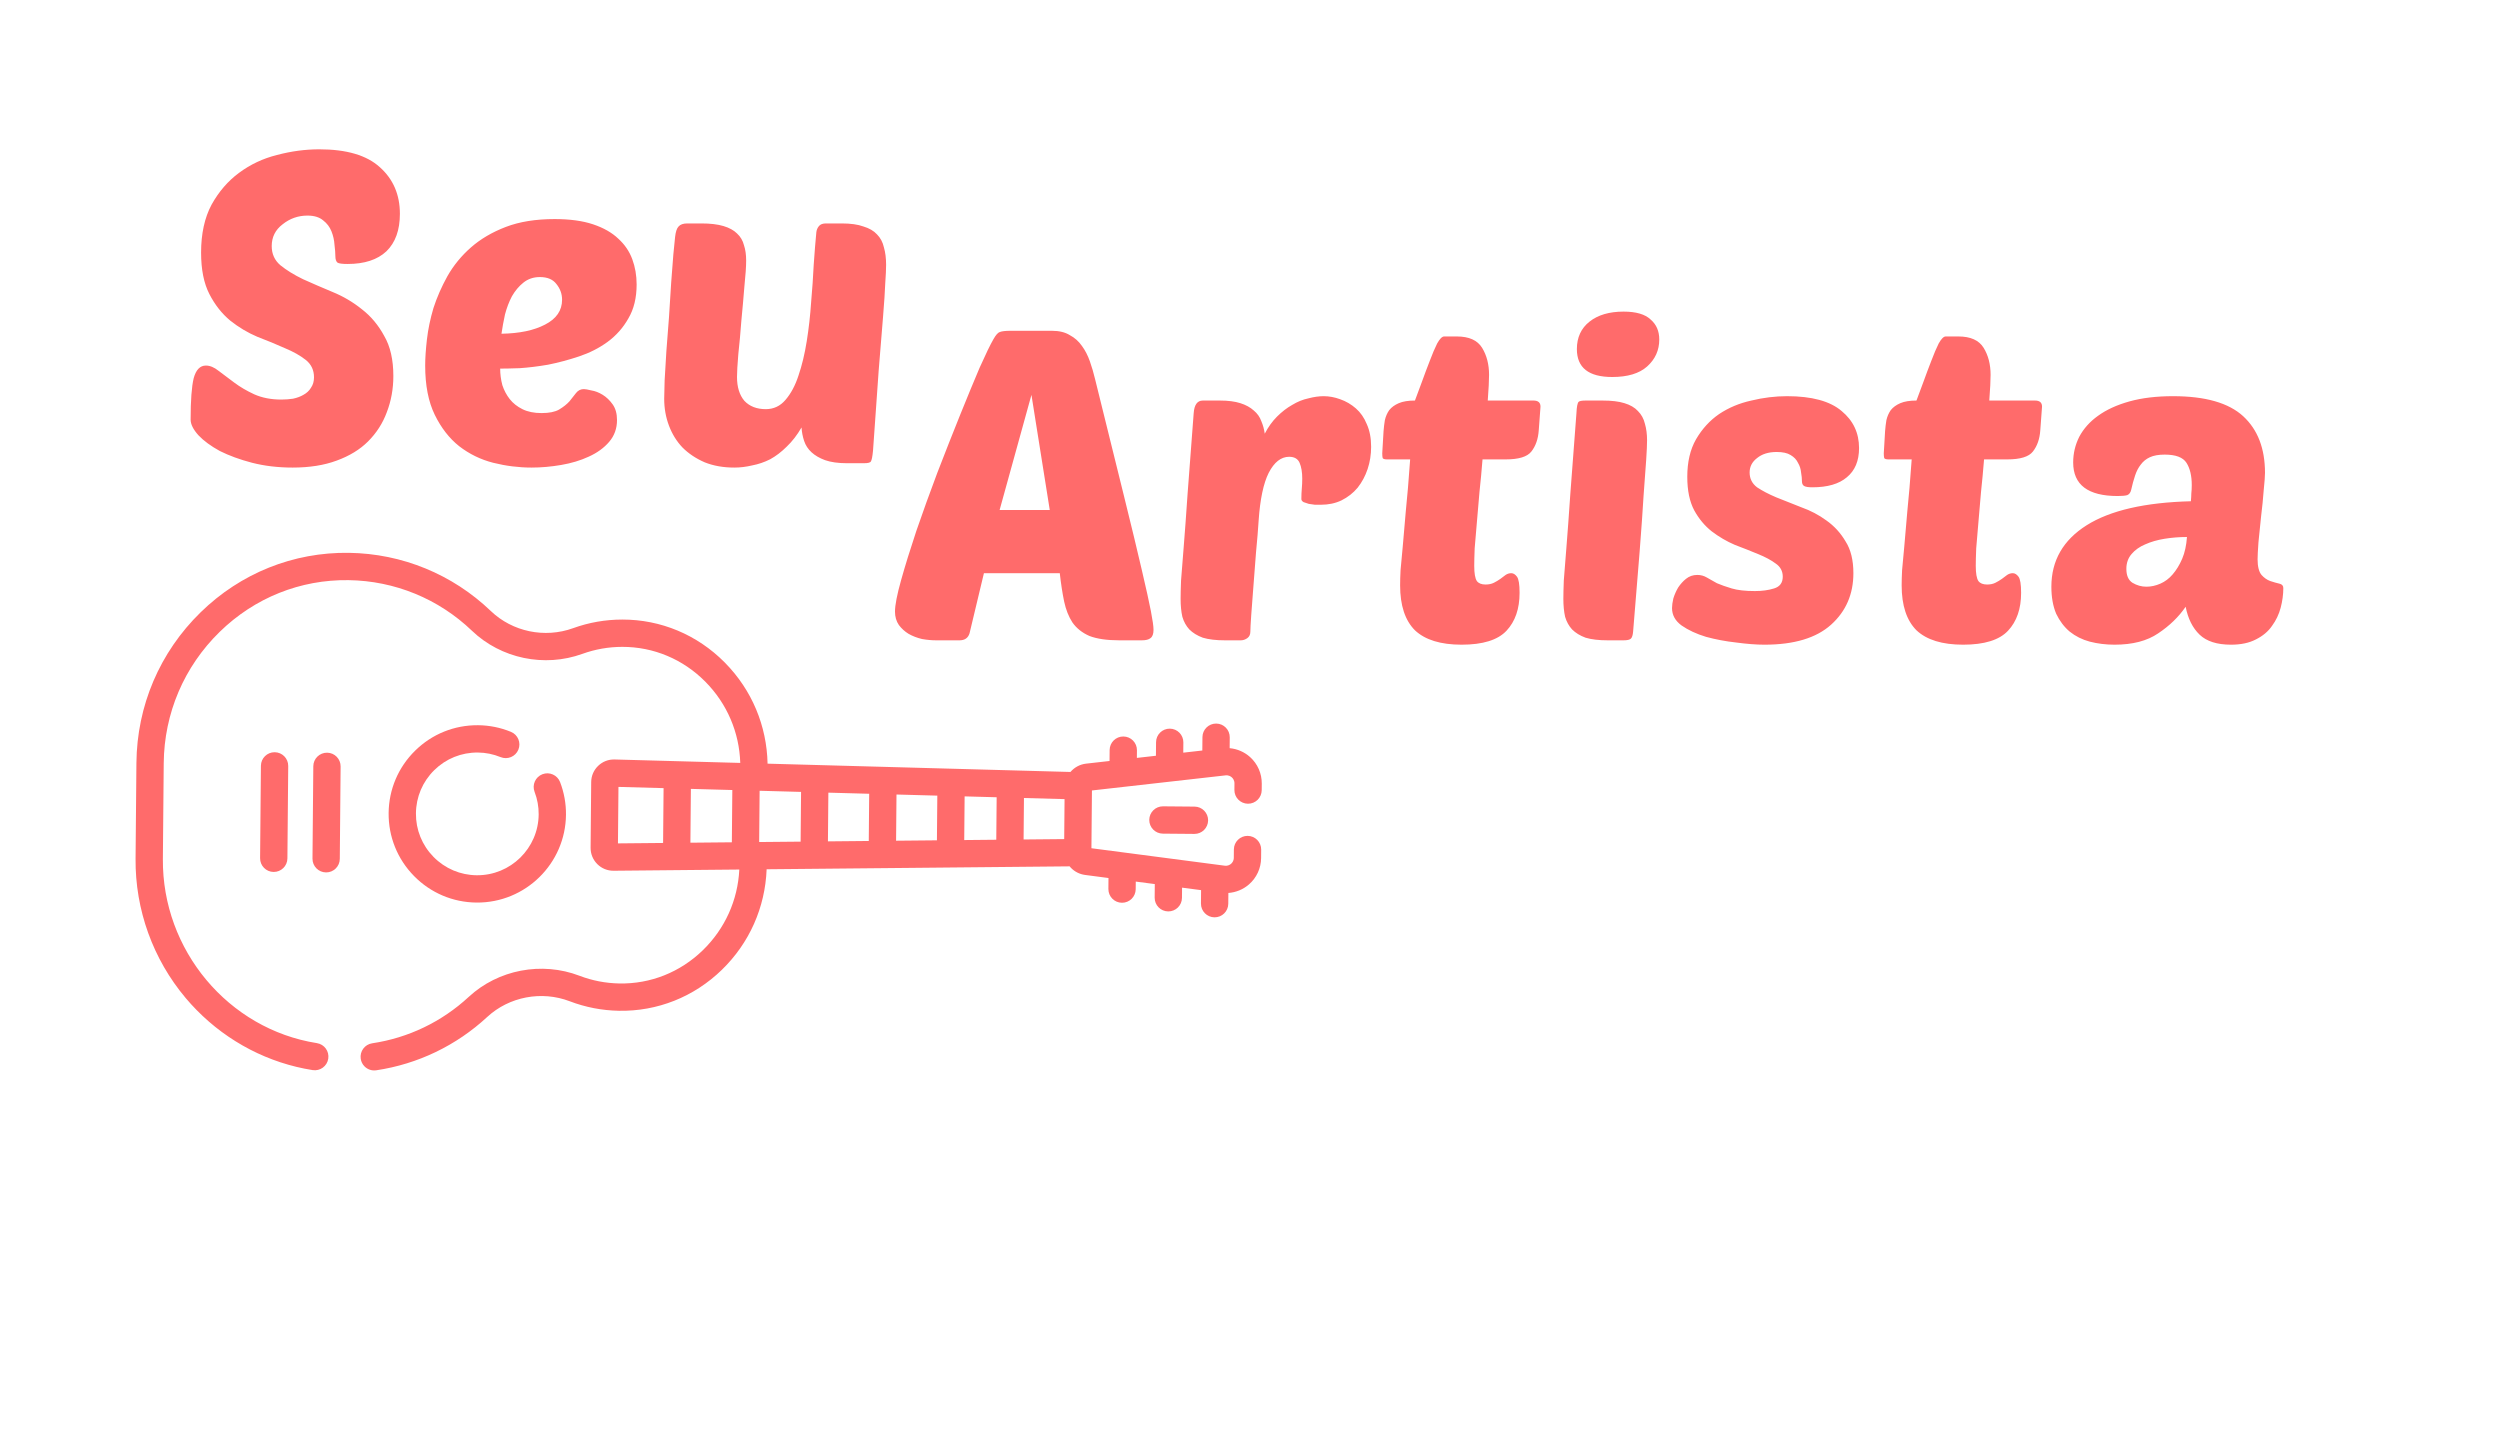 <svg width="367" height="213" viewBox="0 0 367 213" fill="none" xmlns="http://www.w3.org/2000/svg">
<g filter="url(#filter0_d)">
<path d="M154.424 44.56C155.491 44.56 156.365 44.773 157.048 45.2C157.773 45.584 158.371 46.117 158.84 46.8C159.309 47.44 159.693 48.187 159.992 49.04C160.291 49.893 160.547 50.768 160.76 51.664C162.467 58.576 163.875 64.272 164.984 68.752C166.093 73.232 166.968 76.859 167.608 79.632C168.248 82.363 168.696 84.389 168.952 85.712C169.208 87.035 169.336 87.952 169.336 88.464C169.336 89.061 169.187 89.467 168.888 89.68C168.632 89.893 168.205 90 167.608 90H164.344C162.509 90 161.037 89.787 159.928 89.36C158.861 88.891 158.029 88.229 157.432 87.376C156.877 86.523 156.472 85.499 156.216 84.304C155.96 83.067 155.747 81.68 155.576 80.144H144.44L142.328 88.976C142.115 89.659 141.624 90 140.856 90H137.464C136.781 90 136.077 89.936 135.352 89.808C134.627 89.637 133.965 89.381 133.368 89.04C132.813 88.699 132.344 88.272 131.96 87.76C131.576 87.205 131.384 86.544 131.384 85.776C131.384 84.837 131.683 83.301 132.28 81.168C132.877 79.035 133.624 76.624 134.52 73.936C135.459 71.205 136.483 68.368 137.592 65.424C138.744 62.437 139.853 59.621 140.92 56.976C141.987 54.331 142.947 52.005 143.8 50C144.696 47.995 145.379 46.587 145.848 45.776C146.189 45.179 146.488 44.837 146.744 44.752C147.043 44.624 147.576 44.56 148.344 44.56H154.424ZM146.744 70.864H154.104L151.416 53.968L146.744 70.864ZM193.921 70.096C193.665 70.096 193.366 70.096 193.025 70.096C192.726 70.053 192.428 70.011 192.129 69.968C191.83 69.883 191.574 69.797 191.361 69.712C191.148 69.584 191.041 69.435 191.041 69.264C191.041 68.709 191.062 68.197 191.105 67.728C191.148 67.259 191.169 66.768 191.169 66.256C191.169 65.317 191.041 64.549 190.785 63.952C190.529 63.355 190.017 63.056 189.249 63.056C188.054 63.056 187.052 63.845 186.241 65.424C185.473 66.96 184.982 69.285 184.769 72.4C184.684 73.765 184.556 75.323 184.385 77.072C184.257 78.779 184.129 80.443 184.001 82.064C183.873 83.643 183.766 85.051 183.681 86.288C183.596 87.525 183.553 88.336 183.553 88.72C183.553 89.147 183.404 89.467 183.105 89.68C182.806 89.893 182.486 90 182.145 90H179.841C178.518 90 177.43 89.872 176.577 89.616C175.766 89.317 175.105 88.912 174.593 88.4C174.124 87.888 173.782 87.269 173.569 86.544C173.398 85.776 173.313 84.901 173.313 83.92C173.313 83.28 173.334 82.384 173.377 81.232C173.462 80.037 173.59 78.416 173.761 76.368C173.932 74.277 174.124 71.653 174.337 68.496C174.593 65.296 174.892 61.349 175.233 56.656C175.318 55.419 175.766 54.8 176.577 54.8H179.073C180.268 54.8 181.27 54.928 182.081 55.184C182.892 55.44 183.553 55.803 184.065 56.272C184.577 56.699 184.94 57.211 185.153 57.808C185.409 58.405 185.58 59.024 185.665 59.664C186.177 58.683 186.774 57.851 187.457 57.168C188.182 56.443 188.929 55.867 189.697 55.44C190.465 54.971 191.254 54.651 192.065 54.48C192.876 54.267 193.622 54.16 194.305 54.16C195.116 54.16 195.926 54.309 196.737 54.608C197.59 54.907 198.358 55.355 199.041 55.952C199.724 56.549 200.257 57.317 200.641 58.256C201.068 59.195 201.281 60.304 201.281 61.584C201.281 62.736 201.11 63.824 200.769 64.848C200.428 65.872 199.937 66.789 199.297 67.6C198.657 68.368 197.868 68.987 196.929 69.456C196.033 69.883 195.03 70.096 193.921 70.096ZM217.634 63.44C217.506 65.061 217.357 66.661 217.186 68.24C217.058 69.819 216.93 71.312 216.802 72.72C216.674 74.128 216.567 75.387 216.482 76.496C216.439 77.605 216.418 78.459 216.418 79.056C216.418 80.165 216.546 80.912 216.802 81.296C217.058 81.637 217.485 81.808 218.082 81.808C218.551 81.808 218.957 81.723 219.298 81.552C219.639 81.381 219.959 81.189 220.258 80.976C220.557 80.763 220.813 80.571 221.026 80.4C221.282 80.229 221.559 80.144 221.858 80.144C222.157 80.144 222.434 80.315 222.69 80.656C222.946 80.997 223.074 81.787 223.074 83.024C223.074 85.371 222.434 87.227 221.154 88.592C219.874 89.957 217.677 90.64 214.562 90.64C211.49 90.64 209.207 89.936 207.714 88.528C206.263 87.077 205.538 84.88 205.538 81.936C205.538 81.296 205.559 80.549 205.602 79.696C205.687 78.8 205.794 77.648 205.922 76.24C206.05 74.832 206.199 73.104 206.37 71.056C206.583 69.008 206.797 66.469 207.01 63.44H203.618C203.277 63.44 203.063 63.376 202.978 63.248C202.935 63.077 202.914 62.843 202.914 62.544L203.106 59.28C203.149 58.725 203.213 58.192 203.298 57.68C203.426 57.125 203.639 56.635 203.938 56.208C204.279 55.781 204.749 55.44 205.346 55.184C205.943 54.928 206.733 54.8 207.714 54.8C208.013 54.032 208.354 53.115 208.738 52.048C209.122 50.981 209.506 49.957 209.89 48.976C210.274 47.952 210.637 47.099 210.978 46.416C211.362 45.733 211.703 45.392 212.002 45.392H213.858C215.65 45.392 216.887 45.947 217.57 47.056C218.253 48.165 218.594 49.488 218.594 51.024C218.594 51.877 218.53 53.136 218.402 54.8H225.122C225.805 54.8 226.146 55.099 226.146 55.696L225.89 59.152C225.805 60.432 225.442 61.477 224.802 62.288C224.205 63.056 222.946 63.44 221.026 63.44H217.634ZM236.029 90C234.706 90 233.618 89.872 232.765 89.616C231.954 89.317 231.293 88.912 230.781 88.4C230.311 87.888 229.97 87.269 229.757 86.544C229.586 85.776 229.501 84.901 229.501 83.92C229.501 83.28 229.522 82.384 229.565 81.232C229.65 80.037 229.778 78.416 229.949 76.368C230.119 74.277 230.311 71.653 230.525 68.496C230.781 65.296 231.079 61.349 231.421 56.656C231.463 55.717 231.57 55.163 231.741 54.992C231.869 54.864 232.21 54.8 232.765 54.8H235.26C236.583 54.8 237.65 54.928 238.461 55.184C239.314 55.44 239.975 55.824 240.445 56.336C240.957 56.848 241.298 57.467 241.469 58.192C241.682 58.917 241.789 59.728 241.789 60.624C241.789 61.264 241.746 62.224 241.661 63.504C241.575 64.784 241.447 66.533 241.277 68.752C241.149 70.928 240.957 73.659 240.701 76.944C240.445 80.187 240.125 84.112 239.741 88.72C239.698 89.232 239.591 89.573 239.421 89.744C239.25 89.915 238.887 90 238.333 90H236.029ZM231.485 47.248C231.485 45.541 232.103 44.197 233.341 43.216C234.578 42.235 236.242 41.744 238.333 41.744C240.167 41.744 241.49 42.128 242.301 42.896C243.154 43.621 243.581 44.603 243.581 45.84C243.581 47.419 242.983 48.741 241.789 49.808C240.637 50.832 238.93 51.344 236.669 51.344C233.213 51.344 231.485 49.979 231.485 47.248ZM262.349 54.16C265.975 54.16 268.642 54.885 270.349 56.336C272.055 57.744 272.909 59.557 272.909 61.776C272.909 63.653 272.311 65.083 271.117 66.064C269.965 67.045 268.279 67.536 266.061 67.536C265.463 67.536 265.058 67.472 264.845 67.344C264.631 67.216 264.525 66.981 264.525 66.64C264.525 66.256 264.482 65.829 264.397 65.36C264.354 64.848 264.205 64.379 263.949 63.952C263.735 63.483 263.373 63.099 262.861 62.8C262.391 62.501 261.709 62.352 260.812 62.352C259.618 62.352 258.658 62.651 257.933 63.248C257.207 63.803 256.845 64.507 256.845 65.36C256.845 66.256 257.207 66.981 257.933 67.536C258.701 68.048 259.639 68.539 260.749 69.008C261.901 69.477 263.138 69.968 264.461 70.48C265.783 70.949 266.999 71.589 268.109 72.4C269.261 73.211 270.199 74.235 270.925 75.472C271.693 76.667 272.077 78.224 272.077 80.144C272.077 83.216 270.989 85.733 268.813 87.696C266.637 89.659 263.373 90.64 259.021 90.64C257.826 90.64 256.439 90.533 254.861 90.32C253.325 90.149 251.853 89.872 250.445 89.488C249.037 89.061 247.842 88.507 246.861 87.824C245.922 87.141 245.453 86.288 245.453 85.264C245.453 84.88 245.517 84.411 245.645 83.856C245.815 83.301 246.05 82.768 246.349 82.256C246.69 81.744 247.074 81.317 247.501 80.976C247.97 80.592 248.525 80.4 249.165 80.4C249.677 80.4 250.146 80.528 250.573 80.784C250.999 81.04 251.49 81.317 252.045 81.616C252.642 81.872 253.367 82.128 254.22 82.384C255.074 82.64 256.205 82.768 257.613 82.768C258.679 82.768 259.618 82.64 260.429 82.384C261.282 82.128 261.708 81.552 261.708 80.656C261.708 79.845 261.367 79.205 260.685 78.736C260.002 78.224 259.127 77.755 258.061 77.328C257.037 76.901 255.906 76.453 254.669 75.984C253.474 75.472 252.343 74.811 251.277 74C250.253 73.189 249.399 72.165 248.717 70.928C248.034 69.648 247.693 68.005 247.693 66C247.693 63.824 248.119 61.989 248.973 60.496C249.869 58.96 250.999 57.723 252.365 56.784C253.773 55.845 255.351 55.184 257.101 54.8C258.85 54.373 260.599 54.16 262.349 54.16ZM291.259 63.44C291.131 65.061 290.982 66.661 290.811 68.24C290.683 69.819 290.555 71.312 290.427 72.72C290.299 74.128 290.192 75.387 290.107 76.496C290.064 77.605 290.043 78.459 290.043 79.056C290.043 80.165 290.171 80.912 290.427 81.296C290.683 81.637 291.11 81.808 291.707 81.808C292.176 81.808 292.582 81.723 292.923 81.552C293.264 81.381 293.584 81.189 293.883 80.976C294.182 80.763 294.438 80.571 294.651 80.4C294.907 80.229 295.184 80.144 295.483 80.144C295.782 80.144 296.059 80.315 296.315 80.656C296.571 80.997 296.699 81.787 296.699 83.024C296.699 85.371 296.059 87.227 294.779 88.592C293.499 89.957 291.302 90.64 288.187 90.64C285.115 90.64 282.832 89.936 281.339 88.528C279.888 87.077 279.163 84.88 279.163 81.936C279.163 81.296 279.184 80.549 279.227 79.696C279.312 78.8 279.419 77.648 279.547 76.24C279.675 74.832 279.824 73.104 279.995 71.056C280.208 69.008 280.422 66.469 280.635 63.44H277.243C276.902 63.44 276.688 63.376 276.603 63.248C276.56 63.077 276.539 62.843 276.539 62.544L276.731 59.28C276.774 58.725 276.838 58.192 276.923 57.68C277.051 57.125 277.264 56.635 277.563 56.208C277.904 55.781 278.374 55.44 278.971 55.184C279.568 54.928 280.358 54.8 281.339 54.8C281.638 54.032 281.979 53.115 282.363 52.048C282.747 50.981 283.131 49.957 283.515 48.976C283.899 47.952 284.262 47.099 284.603 46.416C284.987 45.733 285.328 45.392 285.627 45.392H287.483C289.275 45.392 290.512 45.947 291.195 47.056C291.878 48.165 292.219 49.488 292.219 51.024C292.219 51.877 292.155 53.136 292.027 54.8H298.747C299.43 54.8 299.771 55.099 299.771 55.696L299.515 59.152C299.43 60.432 299.067 61.477 298.427 62.288C297.83 63.056 296.571 63.44 294.651 63.44H291.259ZM301.142 82.128C301.142 78.288 302.87 75.28 306.326 73.104C309.782 70.928 314.88 69.755 321.622 69.584C321.664 69.115 321.686 68.731 321.686 68.432C321.728 68.091 321.75 67.685 321.75 67.216C321.75 65.851 321.494 64.763 320.982 63.952C320.47 63.141 319.403 62.736 317.782 62.736C316.886 62.736 316.16 62.864 315.606 63.12C315.051 63.376 314.603 63.739 314.262 64.208C313.92 64.635 313.643 65.168 313.43 65.808C313.216 66.448 313.024 67.152 312.854 67.92C312.768 68.304 312.576 68.56 312.278 68.688C311.979 68.773 311.51 68.816 310.87 68.816C306.518 68.816 304.342 67.173 304.342 63.888C304.342 62.565 304.64 61.307 305.238 60.112C305.878 58.917 306.795 57.893 307.99 57.04C309.227 56.144 310.763 55.44 312.598 54.928C314.432 54.416 316.566 54.16 318.998 54.16C323.734 54.16 327.168 55.141 329.302 57.104C331.435 59.067 332.502 61.84 332.502 65.424C332.502 65.893 332.438 66.747 332.31 67.984C332.224 69.179 332.096 70.459 331.926 71.824C331.798 73.147 331.67 74.405 331.542 75.6C331.456 76.795 331.414 77.627 331.414 78.096C331.414 79.163 331.606 79.931 331.99 80.4C332.374 80.827 332.8 81.125 333.27 81.296C333.782 81.467 334.23 81.595 334.614 81.68C334.998 81.765 335.19 81.979 335.19 82.32C335.19 83.259 335.062 84.219 334.806 85.2C334.55 86.181 334.123 87.077 333.526 87.888C332.971 88.699 332.182 89.36 331.158 89.872C330.176 90.384 328.96 90.64 327.51 90.64C325.462 90.64 323.926 90.149 322.902 89.168C321.878 88.187 321.195 86.821 320.854 85.072C319.83 86.565 318.486 87.867 316.822 88.976C315.2 90.085 313.067 90.64 310.422 90.64C309.142 90.64 307.926 90.491 306.774 90.192C305.664 89.893 304.683 89.403 303.83 88.72C303.019 88.037 302.358 87.163 301.846 86.096C301.376 84.987 301.142 83.664 301.142 82.128ZM321.046 74.832C319.936 74.832 318.848 74.917 317.782 75.088C316.715 75.259 315.755 75.536 314.902 75.92C314.091 76.261 313.43 76.731 312.918 77.328C312.406 77.925 312.15 78.651 312.15 79.504C312.15 80.485 312.448 81.168 313.046 81.552C313.686 81.936 314.368 82.128 315.094 82.128C315.776 82.128 316.459 81.979 317.142 81.68C317.824 81.381 318.422 80.933 318.934 80.336C319.488 79.696 319.958 78.928 320.342 78.032C320.726 77.136 320.96 76.069 321.046 74.832Z" fill="#FF6B6B"/>
</g>
<g filter="url(#filter1_d)">
<path d="M69.953 128.497C77.131 128.56 83.022 122.773 83.086 115.595C83.101 113.951 82.809 112.34 82.219 110.807C81.821 109.775 80.661 109.259 79.628 109.657C78.595 110.055 78.08 111.214 78.477 112.247C78.885 113.308 79.087 114.422 79.077 115.559C79.033 120.527 74.956 124.532 69.989 124.488C67.582 124.467 65.329 123.509 63.642 121.793C61.956 120.076 61.038 117.806 61.06 115.399C61.081 112.993 62.038 110.739 63.755 109.053C65.472 107.366 67.742 106.449 70.149 106.471C71.299 106.481 72.42 106.707 73.483 107.143C74.507 107.563 75.678 107.073 76.098 106.049C76.518 105.025 76.029 103.854 75.004 103.434C73.467 102.804 71.846 102.477 70.184 102.462C66.707 102.431 63.426 103.756 60.946 106.193C58.465 108.63 57.082 111.887 57.051 115.364C57.02 118.841 58.345 122.122 60.782 124.602C63.219 127.083 66.476 128.466 69.953 128.497Z" fill="#FF6B6B"/>
<path d="M180.311 128.677L180.325 127.087C181.433 127.006 182.498 126.572 183.35 125.831C184.469 124.859 185.117 123.451 185.13 121.969L185.141 120.728C185.151 119.621 184.262 118.716 183.155 118.706C182.048 118.697 181.142 119.586 181.133 120.693L181.122 121.933C181.118 122.392 180.868 122.677 180.719 122.807C180.571 122.936 180.253 123.144 179.799 123.084L160.222 120.521L160.297 112.04L179.916 109.824C180.372 109.773 180.686 109.986 180.832 110.118C180.978 110.248 181.223 110.54 181.219 110.999L181.21 111.964C181.2 113.071 182.09 113.977 183.197 113.987C184.304 113.997 185.209 113.107 185.219 112L185.228 111.035C185.241 109.553 184.62 108.137 183.516 107.141C182.677 106.385 181.62 105.932 180.513 105.832L180.527 104.241C180.537 103.134 179.648 102.229 178.541 102.219C177.434 102.21 176.528 103.099 176.519 104.206L176.501 106.175L173.704 106.491L173.717 104.988C173.727 103.881 172.837 102.976 171.73 102.966C170.623 102.956 169.718 103.846 169.708 104.953L169.69 106.945L166.893 107.26L166.903 106.139C166.912 105.032 166.023 104.126 164.916 104.117C163.809 104.107 162.904 104.996 162.894 106.103L162.88 107.714L159.437 108.103C158.516 108.207 157.711 108.662 157.145 109.324L112.68 108.106C112.565 102.532 110.374 97.305 106.454 93.316C106.428 93.289 106.401 93.262 106.375 93.235C102.347 89.176 97.01 86.944 91.349 86.951C88.869 86.954 86.439 87.38 84.124 88.219C79.963 89.727 75.225 88.738 72.055 85.7C66.425 80.303 59.029 77.269 51.23 77.156C43.07 77.038 35.335 80.14 29.449 85.891C23.447 91.754 20.101 99.606 20.026 108L19.901 122.07C19.835 129.542 22.449 136.802 27.261 142.514C27.776 143.124 28.311 143.713 28.867 144.278C33.477 148.972 39.443 152.073 45.897 153.091C46.99 153.263 48.016 152.516 48.189 151.423C48.361 150.329 47.614 149.303 46.521 149.131C33.512 147.079 23.792 135.461 23.91 122.106L24.035 108.036C24.1 100.716 27.017 93.87 32.25 88.758C37.367 83.759 44.087 81.062 51.172 81.165C57.954 81.263 64.385 83.901 69.281 88.594C73.544 92.679 79.906 94.011 85.49 91.988C87.366 91.308 89.339 90.962 91.353 90.96C95.936 90.954 100.26 92.765 103.529 96.059L103.594 96.125C106.745 99.333 108.53 103.522 108.67 107.996L90.223 107.491C89.318 107.466 88.461 107.798 87.809 108.427C87.158 109.055 86.795 109.899 86.787 110.804L86.701 120.451C86.694 121.346 87.033 122.187 87.659 122.824L87.681 122.847C88.322 123.487 89.172 123.834 90.078 123.825L108.531 123.648C108.31 128.15 106.427 132.332 103.179 135.491C99.852 138.727 95.497 140.461 90.915 140.374C88.901 140.336 86.934 139.955 85.07 139.242C79.523 137.119 73.138 138.338 68.804 142.348C64.848 146.007 59.95 148.36 54.64 149.155C53.545 149.318 52.791 150.339 52.955 151.434C53.02 151.868 53.219 152.249 53.506 152.541C53.94 152.983 54.573 153.218 55.233 153.119C61.342 152.205 66.976 149.498 71.525 145.29C74.749 142.309 79.503 141.404 83.638 142.986C85.936 143.865 88.359 144.335 90.838 144.382C96.498 144.489 101.873 142.352 105.973 138.365C110.012 134.437 112.326 129.218 112.541 123.609L157.019 123.18C157.085 123.26 157.153 123.339 157.226 123.413C157.764 123.96 158.481 124.336 159.291 124.442L162.726 124.892L162.712 126.503C162.707 127.056 162.927 127.559 163.287 127.925C163.646 128.291 164.145 128.52 164.699 128.525C165.806 128.534 166.711 127.645 166.721 126.538L166.731 125.416L169.523 125.782L169.505 127.774C169.5 128.328 169.72 128.831 170.079 129.197C170.439 129.562 170.938 129.791 171.491 129.796C172.598 129.806 173.504 128.917 173.513 127.81L173.527 126.306L176.318 126.672L176.301 128.642C176.296 129.195 176.516 129.699 176.876 130.064C177.235 130.43 177.734 130.659 178.288 130.664C179.396 130.674 180.301 129.784 180.311 128.677ZM156.225 119.179L150.263 119.237L150.317 113.148L156.277 113.311L156.225 119.179ZM141.549 119.32L141.606 112.909L146.309 113.038L146.254 119.275L141.549 119.32ZM131.545 119.417L131.605 112.635L137.598 112.799L137.54 119.359L131.545 119.417ZM121.541 119.513L121.604 112.361L127.597 112.525L127.536 119.455L121.541 119.513ZM101.351 119.708L101.421 111.808L107.505 111.975L107.436 119.649L101.351 119.708ZM111.446 119.61L111.512 112.084L117.596 112.251L117.531 119.552L111.446 119.61ZM90.716 119.81L90.79 111.517L97.413 111.698L97.342 119.746L90.716 119.81Z" fill="#FF6B6B"/>
<path d="M46.448 123.472C46.807 123.837 47.306 124.066 47.86 124.071C48.967 124.081 49.872 123.192 49.882 122.085L50.002 108.517C50.012 107.41 49.123 106.505 48.016 106.495C46.909 106.485 46.003 107.375 45.994 108.481L45.873 122.049C45.868 122.602 46.088 123.106 46.448 123.472Z" fill="#FF6B6B"/>
<path d="M40.325 106.427C39.218 106.417 38.312 107.306 38.303 108.413L38.182 121.981C38.177 122.534 38.397 123.037 38.757 123.403C39.116 123.769 39.615 123.998 40.169 124.003C41.276 124.013 42.181 123.123 42.191 122.017L42.311 108.449C42.321 107.342 41.431 106.436 40.325 106.427Z" fill="#FF6B6B"/>
<path d="M175.364 114.41L170.734 114.369C169.627 114.359 168.721 115.249 168.712 116.356C168.707 116.909 168.927 117.412 169.286 117.778C169.646 118.144 170.145 118.373 170.698 118.378L175.329 118.419C176.436 118.429 177.341 117.539 177.351 116.432C177.361 115.325 176.471 114.42 175.364 114.41Z" fill="#FF6B6B"/>
</g>
<g filter="url(#filter2_d)">
<path d="M46.864 17.92C50.875 17.92 53.84 18.795 55.76 20.544C57.723 22.293 58.704 24.576 58.704 27.392C58.704 29.781 58.043 31.616 56.72 32.896C55.398 34.133 53.499 34.752 51.024 34.752C50.256 34.752 49.766 34.688 49.552 34.56C49.339 34.389 49.232 34.069 49.232 33.6C49.232 33.173 49.19 32.619 49.104 31.936C49.062 31.253 48.912 30.592 48.656 29.952C48.4 29.312 47.995 28.779 47.44 28.352C46.886 27.883 46.117 27.648 45.136 27.648C43.771 27.648 42.555 28.075 41.488 28.928C40.422 29.739 39.888 30.805 39.888 32.128C39.888 33.28 40.315 34.219 41.168 34.944C42.064 35.669 43.173 36.352 44.496 36.992C45.819 37.589 47.248 38.208 48.784 38.848C50.363 39.488 51.813 40.341 53.136 41.408C54.459 42.432 55.547 43.733 56.4 45.312C57.296 46.848 57.744 48.811 57.744 51.2C57.744 53.077 57.424 54.848 56.784 56.512C56.187 58.133 55.27 59.563 54.032 60.8C52.837 61.995 51.301 62.933 49.424 63.616C47.59 64.299 45.435 64.64 42.96 64.64C40.827 64.64 38.843 64.405 37.008 63.936C35.216 63.467 33.638 62.891 32.272 62.208C30.95 61.483 29.904 60.715 29.136 59.904C28.368 59.051 27.984 58.283 27.984 57.6C27.984 54.784 28.134 52.757 28.432 51.52C28.773 50.283 29.371 49.664 30.224 49.664C30.822 49.664 31.44 49.92 32.08 50.432C32.763 50.944 33.531 51.52 34.384 52.16C35.237 52.8 36.219 53.376 37.328 53.888C38.48 54.4 39.803 54.656 41.296 54.656C41.894 54.656 42.469 54.613 43.024 54.528C43.621 54.4 44.133 54.208 44.56 53.952C45.029 53.696 45.392 53.355 45.648 52.928C45.947 52.501 46.096 51.989 46.096 51.392C46.096 50.325 45.691 49.472 44.88 48.832C44.069 48.192 43.045 47.616 41.808 47.104C40.571 46.549 39.227 45.995 37.776 45.44C36.368 44.843 35.045 44.053 33.808 43.072C32.571 42.048 31.547 40.747 30.736 39.168C29.925 37.589 29.52 35.563 29.52 33.088C29.52 30.315 30.032 27.968 31.056 26.048C32.123 24.128 33.467 22.571 35.088 21.376C36.752 20.139 38.608 19.264 40.656 18.752C42.747 18.197 44.816 17.92 46.864 17.92ZM78.033 64.64C76.156 64.64 74.278 64.405 72.401 63.936C70.567 63.467 68.903 62.656 67.409 61.504C65.959 60.352 64.764 58.816 63.825 56.896C62.886 54.976 62.417 52.565 62.417 49.664C62.417 48.597 62.502 47.317 62.673 45.824C62.844 44.331 63.164 42.795 63.633 41.216C64.145 39.637 64.828 38.08 65.681 36.544C66.577 34.965 67.729 33.557 69.137 32.32C70.545 31.083 72.252 30.08 74.257 29.312C76.263 28.544 78.652 28.16 81.425 28.16C83.644 28.16 85.521 28.416 87.057 28.928C88.593 29.44 89.831 30.144 90.769 31.04C91.708 31.893 92.391 32.896 92.817 34.048C93.244 35.2 93.457 36.437 93.457 37.76C93.457 39.723 93.052 41.387 92.241 42.752C91.473 44.117 90.449 45.269 89.169 46.208C87.932 47.104 86.545 47.808 85.009 48.32C83.473 48.832 81.959 49.237 80.465 49.536C78.972 49.792 77.585 49.963 76.305 50.048C75.068 50.091 74.108 50.112 73.425 50.112C73.425 50.923 73.532 51.733 73.745 52.544C74.001 53.312 74.364 53.995 74.833 54.592C75.302 55.189 75.921 55.68 76.689 56.064C77.457 56.448 78.396 56.64 79.505 56.64C80.615 56.64 81.468 56.469 82.065 56.128C82.705 55.744 83.217 55.339 83.601 54.912C83.985 54.443 84.305 54.037 84.561 53.696C84.86 53.312 85.244 53.12 85.713 53.12C85.927 53.12 86.289 53.184 86.801 53.312C87.356 53.397 87.91 53.611 88.465 53.952C89.02 54.293 89.51 54.763 89.937 55.36C90.364 55.957 90.577 56.725 90.577 57.664C90.577 58.901 90.193 59.968 89.425 60.864C88.657 61.76 87.654 62.485 86.417 63.04C85.222 63.595 83.879 64 82.385 64.256C80.892 64.512 79.441 64.64 78.033 64.64ZM79.249 36.672C78.311 36.672 77.5 36.949 76.817 37.504C76.177 38.016 75.623 38.677 75.153 39.488C74.727 40.299 74.385 41.195 74.129 42.176C73.916 43.157 73.745 44.096 73.617 44.992C76.263 44.949 78.396 44.501 80.017 43.648C81.681 42.795 82.513 41.579 82.513 40C82.513 39.147 82.236 38.379 81.681 37.696C81.169 37.013 80.359 36.672 79.249 36.672ZM109.536 34.24C109.536 35.136 109.45 36.395 109.28 38.016C109.152 39.637 109.002 41.323 108.832 43.072C108.704 44.821 108.554 46.464 108.384 48C108.256 49.536 108.192 50.645 108.192 51.328C108.192 52.821 108.554 53.995 109.28 54.848C110.048 55.659 111.093 56.064 112.416 56.064C113.568 56.064 114.528 55.616 115.296 54.72C116.106 53.781 116.746 52.587 117.216 51.136C117.728 49.643 118.133 47.957 118.432 46.08C118.73 44.203 118.944 42.304 119.072 40.384C119.242 38.464 119.37 36.608 119.456 34.816C119.584 32.981 119.712 31.403 119.84 30.08C119.882 29.739 120.01 29.44 120.224 29.184C120.437 28.928 120.778 28.8 121.248 28.8H123.552C124.874 28.8 125.941 28.949 126.752 29.248C127.605 29.504 128.266 29.888 128.736 30.4C129.248 30.912 129.589 31.552 129.76 32.32C129.973 33.045 130.08 33.899 130.08 34.88C130.08 35.52 130.037 36.437 129.952 37.632C129.909 38.784 129.802 40.405 129.632 42.496C129.461 44.544 129.248 47.168 128.992 50.368C128.778 53.525 128.501 57.451 128.16 62.144C128.074 63.04 127.968 63.573 127.84 63.744C127.754 63.915 127.413 64 126.816 64H124.32C123.04 64 121.973 63.851 121.12 63.552C120.309 63.253 119.648 62.869 119.136 62.4C118.624 61.931 118.261 61.376 118.048 60.736C117.834 60.096 117.706 59.435 117.664 58.752C117.024 59.861 116.298 60.8 115.488 61.568C114.72 62.336 113.909 62.955 113.056 63.424C112.202 63.851 111.328 64.149 110.432 64.32C109.536 64.533 108.661 64.64 107.808 64.64C106.186 64.64 104.736 64.384 103.456 63.872C102.176 63.317 101.088 62.592 100.192 61.696C99.338 60.8 98.677 59.733 98.208 58.496C97.738 57.259 97.504 55.936 97.504 54.528C97.504 53.973 97.525 53.077 97.568 51.84C97.653 50.56 97.738 49.131 97.824 47.552C97.952 45.973 98.08 44.309 98.208 42.56C98.336 40.768 98.442 39.083 98.528 37.504C98.656 35.925 98.762 34.539 98.848 33.344C98.976 32.149 99.061 31.296 99.104 30.784C99.189 30.016 99.36 29.504 99.616 29.248C99.872 28.949 100.298 28.8 100.896 28.8H102.944C104.266 28.8 105.354 28.928 106.208 29.184C107.061 29.44 107.722 29.803 108.192 30.272C108.704 30.741 109.045 31.317 109.216 32C109.429 32.64 109.536 33.387 109.536 34.24Z" fill="#FF6B6B"/>
</g>
<defs>
<filter id="filter0_d" x="127.384" y="41.744" width="211.806" height="56.896" filterUnits="userSpaceOnUse" color-interpolation-filters="sRGB">
<feFlood flood-opacity="0" result="BackgroundImageFix"/>
<feColorMatrix in="SourceAlpha" type="matrix" values="0 0 0 0 0 0 0 0 0 0 0 0 0 0 0 0 0 0 127 0"/>
<feOffset dy="4"/>
<feGaussianBlur stdDeviation="2"/>
<feColorMatrix type="matrix" values="0 0 0 0 0 0 0 0 0 0 0 0 0 0 0 0 0 0 0.25 0"/>
<feBlend mode="normal" in2="BackgroundImageFix" result="effect1_dropShadow"/>
<feBlend mode="normal" in="SourceGraphic" in2="effect1_dropShadow" result="shape"/>
</filter>
<filter id="filter1_d" x="15.9" y="77.153" width="173.328" height="83.988" filterUnits="userSpaceOnUse" color-interpolation-filters="sRGB">
<feFlood flood-opacity="0" result="BackgroundImageFix"/>
<feColorMatrix in="SourceAlpha" type="matrix" values="0 0 0 0 0 0 0 0 0 0 0 0 0 0 0 0 0 0 127 0"/>
<feOffset dy="4"/>
<feGaussianBlur stdDeviation="2"/>
<feColorMatrix type="matrix" values="0 0 0 0 0 0 0 0 0 0 0 0 0 0 0 0 0 0 0.25 0"/>
<feBlend mode="normal" in2="BackgroundImageFix" result="effect1_dropShadow"/>
<feBlend mode="normal" in="SourceGraphic" in2="effect1_dropShadow" result="shape"/>
</filter>
<filter id="filter2_d" x="23.984" y="17.92" width="110.096" height="54.72" filterUnits="userSpaceOnUse" color-interpolation-filters="sRGB">
<feFlood flood-opacity="0" result="BackgroundImageFix"/>
<feColorMatrix in="SourceAlpha" type="matrix" values="0 0 0 0 0 0 0 0 0 0 0 0 0 0 0 0 0 0 127 0"/>
<feOffset dy="4"/>
<feGaussianBlur stdDeviation="2"/>
<feColorMatrix type="matrix" values="0 0 0 0 0 0 0 0 0 0 0 0 0 0 0 0 0 0 0.25 0"/>
<feBlend mode="normal" in2="BackgroundImageFix" result="effect1_dropShadow"/>
<feBlend mode="normal" in="SourceGraphic" in2="effect1_dropShadow" result="shape"/>
</filter>
</defs>
</svg>
